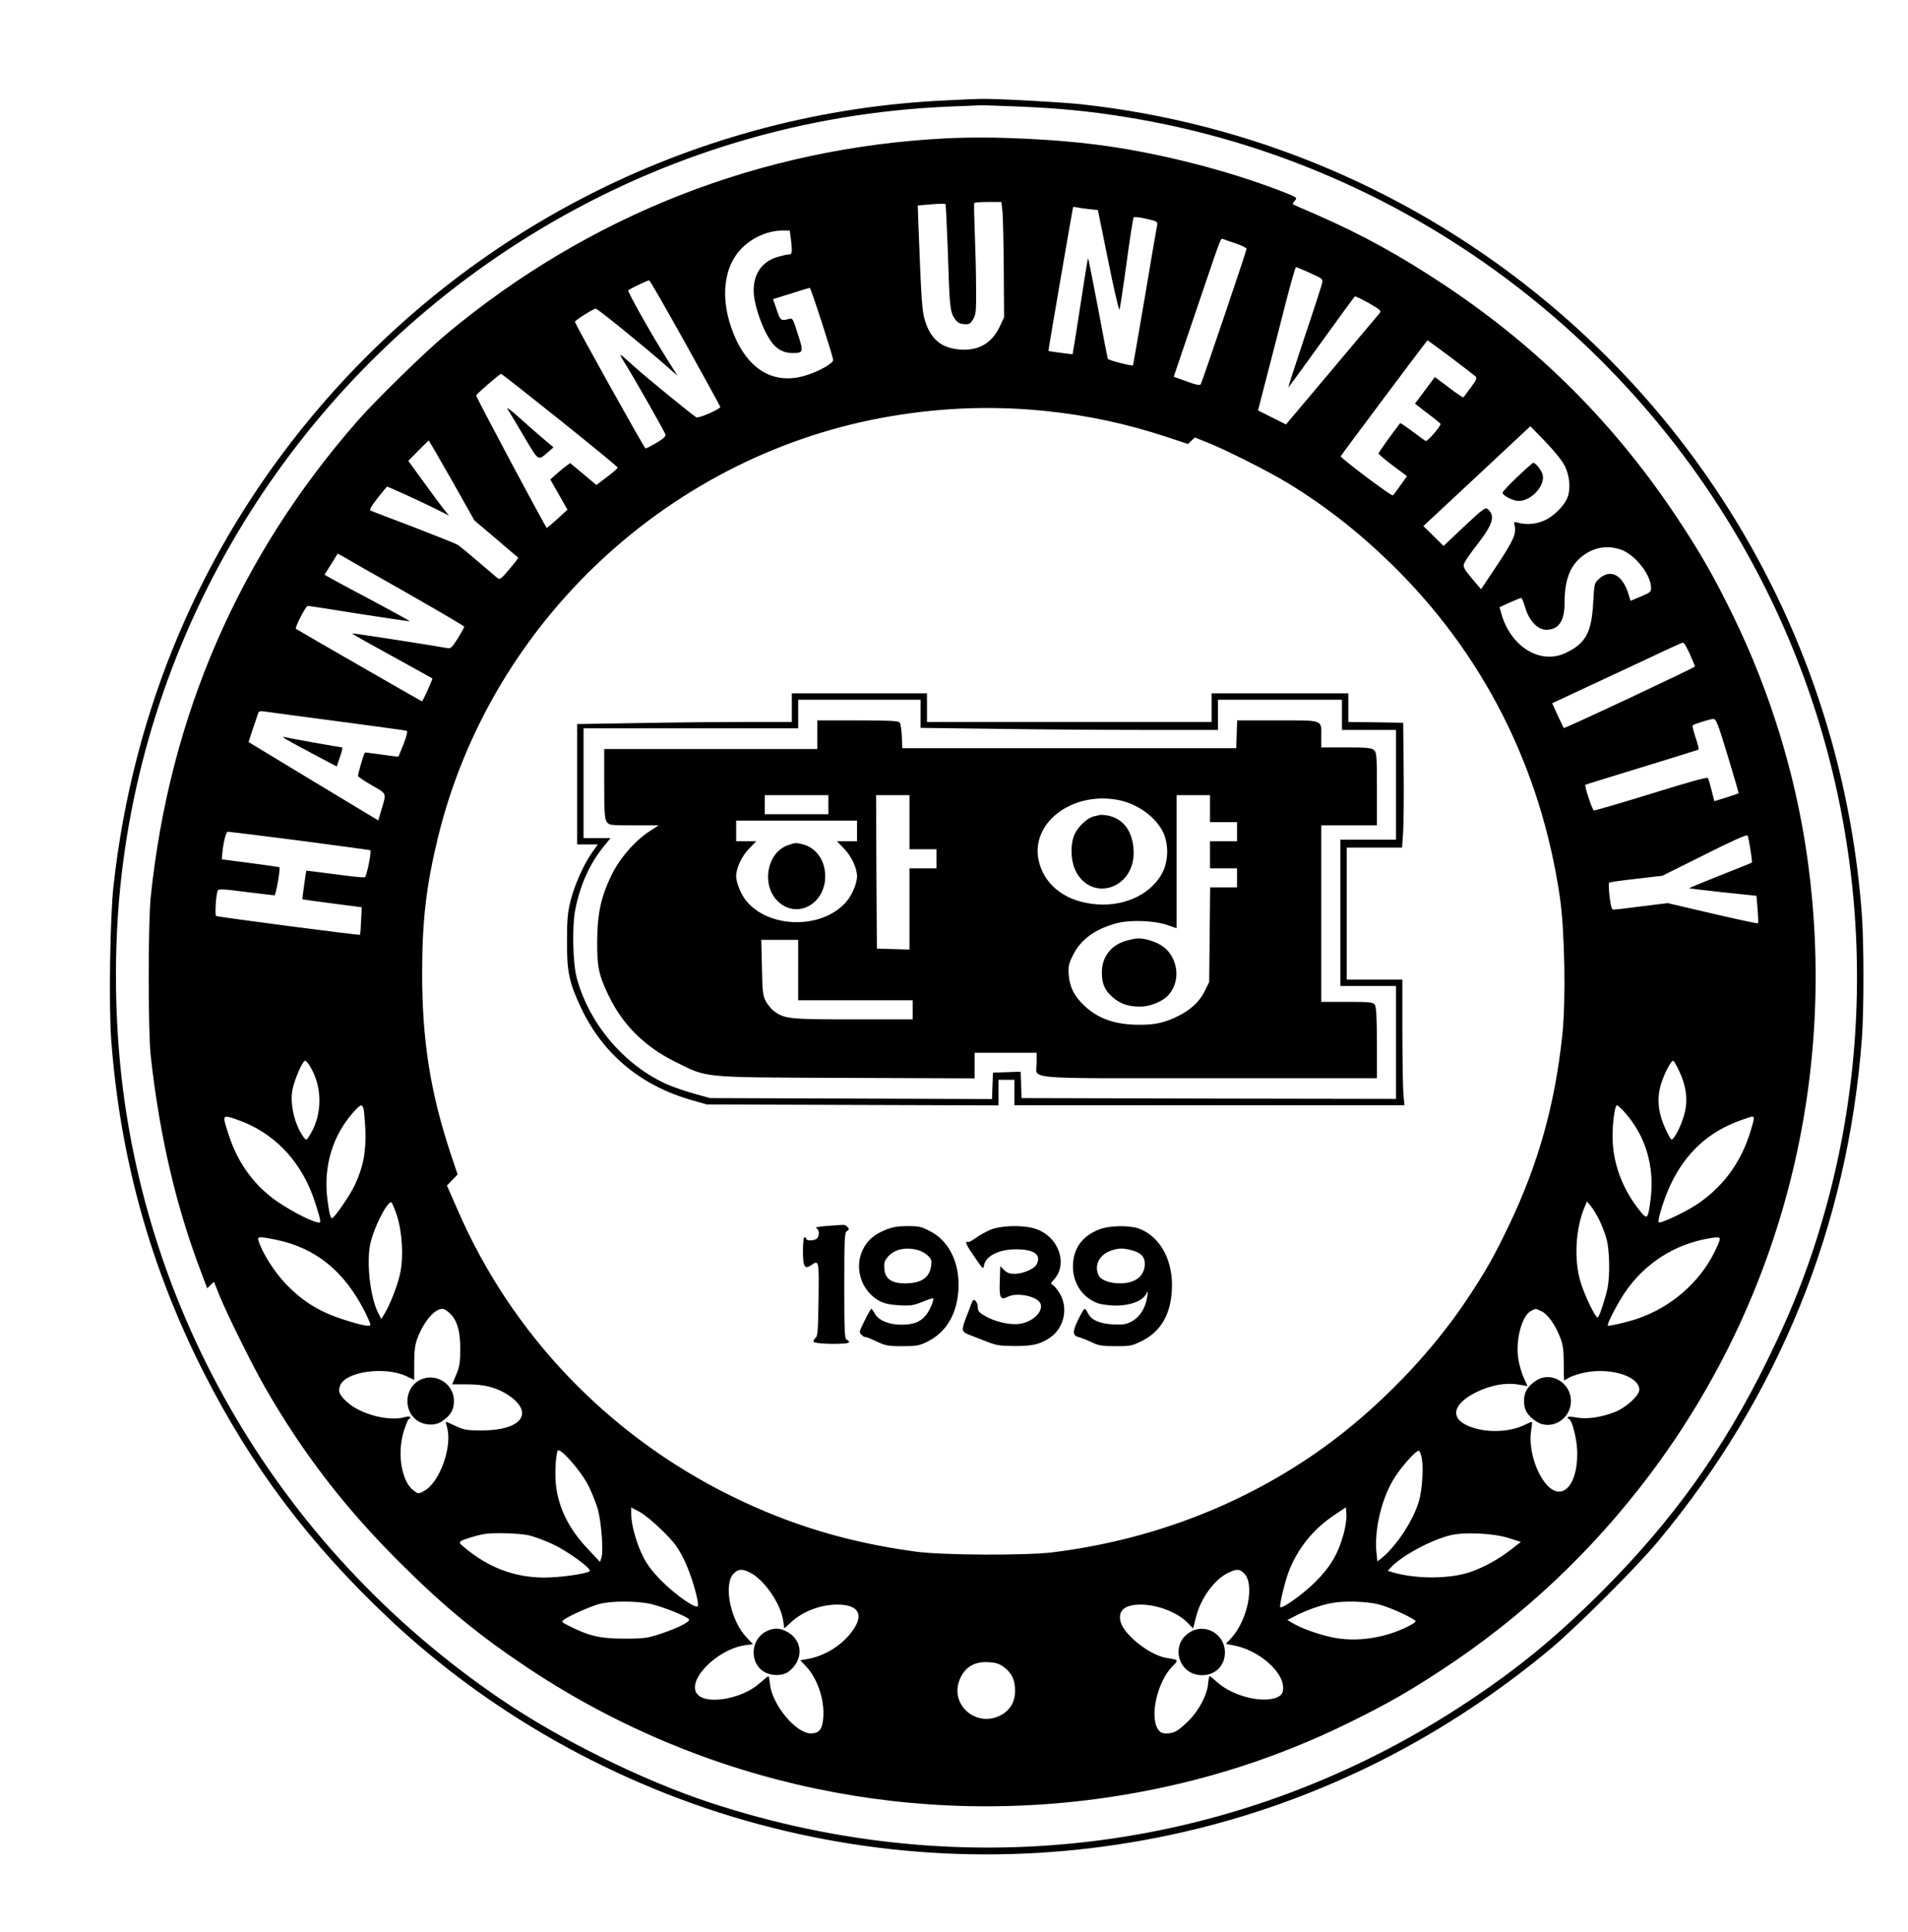 <?xml version="1.0" standalone="no"?>
<!DOCTYPE svg PUBLIC "-//W3C//DTD SVG 20010904//EN"
 "http://www.w3.org/TR/2001/REC-SVG-20010904/DTD/svg10.dtd">
<svg version="1.0" xmlns="http://www.w3.org/2000/svg"
 width="1200pt" height="1215pt" viewBox="0 0 1200 1215"
 preserveAspectRatio="xMidYMid meet">

<g transform="translate(0,1215) scale(0.1,-0.1)"
fill="#000000" stroke="none">
<path d="M5955 11519 c-1549 -69 -2996 -789 -3995 -1989 -698 -839 -1124
-1847 -1246 -2950 -22 -197 -30 -750 -15 -962 55 -746 246 -1435 582 -2098
299 -590 664 -1076 1164 -1547 668 -630 1513 -1091 2415 -1317 877 -221 1789
-222 2668 -6 814 201 1563 582 2222 1130 161 134 547 519 680 680 759 913
1191 1980 1280 3159 13 173 13 596 0 776 -110 1504 -817 2884 -1973 3849 -839
700 -1859 1134 -2943 1251 -135 14 -547 36 -629 33 -22 0 -116 -4 -210 -9z
m452 -39 c260 -11 445 -29 673 -66 1696 -272 3178 -1344 3979 -2876 635 -1213
790 -2640 430 -3963 -95 -347 -205 -637 -374 -980 -276 -562 -597 -1009 -1044
-1456 -289 -288 -524 -481 -846 -694 -1413 -936 -3138 -1164 -4760 -630 -427
141 -946 398 -1320 653 -704 480 -1284 1105 -1699 1831 -338 590 -564 1243
-661 1916 -67 463 -74 981 -19 1445 197 1673 1172 3173 2629 4047 787 472
1665 735 2580 773 99 4 185 7 190 8 6 1 114 -3 242 -8z"/>
<path d="M5950 11280 c-1164 -59 -2242 -481 -3140 -1229 -139 -116 -439 -409
-558 -544 -748 -852 -1185 -1856 -1304 -2997 -17 -167 -17 -843 0 -1000 56
-504 159 -947 320 -1368 l35 -93 22 21 21 20 33 -83 c50 -124 210 -446 291
-587 239 -414 500 -753 849 -1100 279 -278 499 -458 811 -665 1101 -729 2438
-1011 3747 -790 503 85 964 234 1415 456 239 118 364 190 572 326 509 333 946
744 1312 1230 836 1112 1189 2505 988 3898 -73 509 -231 1023 -460 1495 -124
254 -209 403 -360 630 -389 585 -869 1065 -1454 1454 -282 188 -518 318 -810
446 -80 34 -147 64 -149 66 -2 2 4 12 13 23 17 18 14 20 -86 59 -321 124 -723
229 -1085 282 -308 45 -726 65 -1023 50z m355 -462 c3 -35 7 -198 8 -363 l2
-300 -27 -58 c-50 -106 -134 -154 -252 -145 -116 10 -181 64 -218 180 -19 62
-23 116 -42 610 l-4 116 84 7 c47 4 87 5 90 2 3 -2 9 -135 15 -293 11 -353 14
-384 42 -426 18 -26 31 -34 60 -36 32 -3 39 1 57 30 18 30 20 49 19 193 0 88
-4 243 -8 345 -4 102 -6 188 -4 193 2 4 42 7 88 7 l83 0 7 -62z m545 17 l55
-6 65 -319 c35 -176 67 -314 71 -307 3 7 23 138 44 292 21 154 41 284 45 288
4 4 40 1 80 -9 70 -16 72 -17 67 -43 -3 -14 -38 -217 -77 -451 -40 -234 -73
-426 -74 -427 -6 -7 -156 32 -159 41 -2 6 -30 151 -62 323 -33 172 -60 311
-62 309 -2 -1 -24 -137 -49 -302 -25 -164 -47 -300 -48 -301 -2 -2 -150 18
-152 20 -2 2 152 896 155 905 1 1 11 0 24 -2 12 -3 47 -8 77 -11z m-1876 -187
c10 -85 8 -98 -12 -98 -10 0 -43 -7 -72 -16 -96 -28 -150 -104 -150 -210 0
-88 55 -248 114 -327 31 -43 77 -67 127 -67 73 0 74 4 37 119 -31 99 -33 102
-57 95 -50 -13 -53 -10 -76 58 l-23 67 113 35 c62 20 115 36 118 36 7 0 147
-433 147 -454 0 -21 -90 -72 -173 -97 -183 -57 -339 22 -433 216 -105 220 -97
443 21 573 65 73 169 121 261 122 l51 0 7 -52z m2799 -29 c37 -13 67 -28 67
-34 0 -12 -278 -833 -288 -851 -5 -9 -30 -4 -89 18 l-81 29 43 127 c24 70 86
253 138 407 118 347 114 338 130 332 6 -3 42 -16 80 -28z m467 -186 c78 -35
81 -37 75 -65 -4 -16 -53 -169 -111 -340 -57 -171 -103 -313 -101 -314 1 -1
94 126 206 282 113 157 208 287 212 290 4 2 43 -17 88 -42 73 -42 80 -48 68
-63 -8 -9 -143 -170 -301 -358 l-288 -342 -88 44 -88 44 64 248 c35 136 88
339 116 451 29 111 55 202 59 202 4 0 44 -16 89 -37z m-3929 -442 c120 -216
219 -396 219 -400 0 -14 -138 -74 -151 -65 -25 14 -319 255 -382 312 -113 102
-113 102 -60 17 56 -90 238 -411 248 -436 4 -12 -10 -26 -55 -53 -34 -20 -65
-36 -70 -36 -7 0 -441 778 -444 796 -1 9 114 82 131 83 11 1 305 -238 446
-362 l68 -60 -84 134 c-90 144 -232 397 -226 403 12 11 125 65 132 63 5 -1
107 -179 228 -396z m4812 -87 c78 -59 148 -113 156 -120 12 -11 8 -22 -29 -71
-24 -32 -45 -60 -46 -62 -2 -2 -29 16 -61 39 -32 24 -72 54 -89 67 l-30 22
-39 -52 c-21 -29 -49 -66 -62 -84 l-24 -31 80 -62 c45 -33 81 -63 81 -66 0
-17 -84 -113 -94 -107 -6 4 -44 31 -84 61 -40 30 -74 53 -76 51 -37 -46 -136
-184 -136 -190 0 -5 40 -39 89 -76 l90 -67 -41 -58 c-23 -33 -45 -61 -48 -63
-10 -6 -331 236 -328 246 4 9 542 728 546 729 1 0 67 -48 145 -106z m-5602
-395 c200 -160 364 -295 364 -299 0 -5 -30 -31 -67 -59 l-67 -51 -82 69 -83
69 -26 -19 c-14 -10 -42 -33 -62 -51 l-37 -33 54 -95 54 -95 -62 -57 c-34 -31
-65 -57 -68 -58 -6 0 -444 820 -444 833 0 8 146 135 156 136 4 1 170 -130 370
-290z m3069 55 c254 -27 492 -78 740 -159 l142 -47 21 21 22 20 75 -30 c115
-45 382 -180 505 -254 231 -140 442 -304 649 -505 583 -566 948 -1287 1067
-2105 30 -209 38 -645 15 -862 -47 -443 -152 -815 -338 -1203 -92 -192 -141
-278 -255 -451 -230 -348 -564 -693 -908 -941 -498 -358 -1082 -583 -1710
-660 -171 -20 -685 -18 -855 5 -424 57 -793 168 -1165 352 -771 381 -1378
1016 -1716 1795 l-68 155 34 35 33 35 -44 131 c-127 385 -178 705 -179 1124 0
343 25 557 100 866 333 1361 1469 2415 2850 2647 332 56 656 66 985 31z m3253
-347 c29 -60 36 -141 16 -194 -18 -47 -74 -107 -130 -138 -55 -30 -124 -38
-182 -22 -26 7 -27 6 -21 -18 12 -49 -8 -95 -109 -247 l-102 -153 -26 30 c-88
103 -92 111 -76 141 8 16 43 65 77 109 100 128 116 183 66 224 -14 12 -33 -2
-147 -109 l-130 -123 -63 62 -64 63 337 314 336 314 95 -98 c60 -63 105 -119
123 -155z m-7001 -88 l142 -252 136 -115 c74 -64 137 -117 139 -118 2 -2 -23
-35 -55 -73 -50 -59 -61 -68 -74 -57 -8 7 -62 53 -120 102 -58 50 -116 98
-130 107 -14 9 -140 59 -280 113 -140 53 -261 99 -268 103 -10 5 2 27 43 79
31 40 58 72 59 72 8 0 216 -95 298 -136 l92 -46 -35 43 c-19 24 -77 102 -128
173 l-93 128 63 64 c35 35 64 64 66 64 1 0 66 -113 145 -251z m7352 -435 c87
-30 186 -153 190 -236 1 -30 -3 -33 -64 -59 l-65 -27 -11 36 c-37 126 -113
168 -185 104 -32 -28 -32 -30 -39 -153 -10 -189 -49 -258 -178 -317 -158 -72
-343 44 -400 251 l-11 39 64 29 c36 16 68 29 72 29 5 0 16 -28 26 -62 24 -81
78 -138 131 -138 79 0 116 54 116 169 0 137 31 225 101 285 74 63 163 81 253
50z m-7641 -269 c202 -115 367 -212 367 -216 0 -4 -19 -38 -41 -74 -38 -59
-45 -65 -68 -60 -61 12 -594 95 -597 92 -2 -2 110 -65 249 -141 138 -76 254
-140 256 -142 4 -4 -60 -144 -65 -144 -4 0 -788 451 -793 456 -8 8 63 144 74
144 7 0 153 -22 325 -50 173 -27 315 -48 317 -46 2 1 -102 58 -229 126 -128
68 -250 133 -270 145 l-37 21 42 67 41 66 31 -17 c16 -10 195 -112 398 -227z
m8075 -388 c17 -39 32 -75 32 -78 0 -7 -820 -392 -825 -387 -1 2 -18 37 -38
79 l-35 77 307 143 c168 78 351 164 406 190 55 26 105 48 110 48 6 1 25 -32
43 -72z m-8508 -422 c234 -31 430 -58 437 -60 8 -3 2 -28 -18 -82 -17 -43 -32
-79 -33 -81 -2 -1 -49 5 -106 13 -57 8 -104 14 -105 13 -8 -10 -46 -140 -43
-148 2 -6 41 -32 88 -59 94 -54 91 -45 59 -153 l-20 -67 -408 246 -408 247 28
85 c16 47 31 92 34 100 4 9 15 11 38 7 17 -3 223 -30 457 -61z m8746 -217 c39
-128 70 -234 68 -236 -1 -2 -36 -14 -77 -27 l-75 -23 -17 67 c-9 37 -19 72
-23 78 -5 8 -116 -23 -357 -98 -192 -59 -355 -107 -361 -105 -10 4 -60 154
-53 161 2 2 162 51 354 110 193 59 353 109 357 111 4 3 -4 37 -18 76 -13 39
-21 74 -18 77 8 8 107 39 129 40 18 1 29 -26 91 -231z m-8981 -534 c242 -32
442 -59 444 -60 9 -7 -23 -166 -34 -170 -7 -3 -79 4 -161 15 -82 11 -162 21
-179 23 l-29 3 -13 -89 c-7 -49 -12 -90 -11 -91 2 -1 86 -13 188 -26 l185 -24
-4 -85 c-2 -47 -5 -86 -6 -88 -4 -5 -895 112 -906 118 -9 6 0 142 11 161 6 10
44 8 177 -10 92 -11 173 -21 179 -21 9 0 39 169 31 177 -2 1 -84 13 -183 26
l-179 23 3 35 c5 65 23 139 35 139 7 0 210 -25 452 -56z m9124 -57 c7 -43 11
-80 9 -81 -1 -2 -92 -38 -200 -81 -109 -43 -197 -80 -195 -81 1 -1 97 -12 213
-25 l211 -22 7 -85 c4 -46 5 -86 3 -88 -2 -3 -131 25 -286 61 l-282 66 -163
-20 c-89 -12 -170 -21 -178 -21 -12 0 -17 20 -25 83 -5 45 -6 84 -2 87 4 3 81
14 171 24 l163 19 265 132 c172 87 267 129 271 121 3 -6 12 -46 18 -89z
m-9060 -1361 c80 -129 80 -304 0 -433 -21 -34 -23 -35 -37 -17 -57 75 -90 208
-73 300 12 63 64 184 80 184 5 0 19 -15 30 -34z m8611 -29 c41 -86 54 -165 41
-239 -10 -59 -45 -145 -74 -182 -14 -19 -16 -18 -40 30 -57 112 -70 207 -41
305 18 61 63 149 76 149 5 0 22 -28 38 -63z m-8275 -234 c4 -10 10 -72 13
-139 5 -138 -14 -235 -68 -349 -29 -61 -128 -205 -141 -205 -11 0 -18 27 -30
120 -26 206 33 401 166 549 42 46 50 49 60 24z m7930 -24 c134 -148 193 -343
166 -551 -17 -130 -20 -132 -75 -62 -97 124 -154 269 -163 419 -6 90 11 235
27 235 4 0 24 -18 45 -41z m-8680 -66 c215 -90 371 -266 448 -508 40 -127 40
-128 9 -120 -54 12 -198 91 -274 148 -130 98 -223 230 -277 393 -40 120 -40
128 2 119 17 -4 59 -19 92 -32z m9495 20 c0 -10 -15 -61 -33 -115 -61 -176
-172 -320 -324 -421 -77 -51 -231 -123 -241 -113 -9 10 35 154 73 233 95 203
240 337 445 409 79 28 80 29 80 7z m-8534 -605 c34 -107 43 -261 21 -364 -16
-76 -63 -196 -98 -254 l-21 -34 -19 37 c-51 98 -76 323 -49 440 22 98 102 257
130 257 5 0 21 -37 36 -82z m7564 -33 c16 -33 37 -87 45 -120 18 -68 21 -224
6 -301 -12 -61 -49 -175 -61 -188 -12 -12 -86 140 -112 231 -39 139 -28 329
27 460 l16 38 25 -30 c14 -16 38 -57 54 -90z m-8323 -121 c248 -51 429 -198
557 -451 20 -40 36 -77 36 -83 0 -15 -53 -5 -165 31 -154 49 -257 112 -363
221 -75 77 -152 198 -176 276 -9 27 4 28 111 6z m9077 -6 c-3 -13 -18 -45 -32
-73 -95 -191 -272 -344 -480 -416 -59 -21 -184 -50 -190 -45 -7 8 54 127 103
202 125 187 314 310 535 347 62 11 72 8 64 -15z m-7979 -462 c43 -46 60 -111
60 -226 -1 -78 -5 -106 -26 -155 l-25 -60 96 0 c109 0 187 -21 259 -69 164
-112 80 -221 -169 -221 -93 0 -111 3 -164 28 -32 15 -60 27 -61 27 -2 0 1 -17
7 -37 34 -122 -48 -346 -144 -398 -37 -20 -37 -20 -65 1 -77 55 -107 232 -64
373 12 38 26 73 31 76 24 15 7 23 -27 13 -98 -27 -272 18 -357 93 -52 46 -62
70 -46 108 35 86 277 120 412 59 l53 -25 0 106 c1 86 5 117 23 163 42 104 106
178 156 178 10 0 33 -15 51 -34z m6861 18 c38 -18 84 -82 116 -163 18 -46 22
-76 23 -163 0 -60 1 -108 3 -108 1 0 13 7 25 14 12 8 49 22 82 30 164 43 365
-13 365 -103 0 -37 -85 -114 -156 -141 -90 -34 -172 -45 -238 -34 -51 10 -71
5 -46 -11 21 -13 50 -138 50 -214 0 -230 -119 -318 -219 -162 -57 88 -86 215
-71 306 4 28 7 51 5 53 -2 2 -20 -5 -42 -16 -106 -54 -270 -54 -375 -1 -100
51 -72 136 66 204 91 45 184 62 264 49 l59 -10 -24 53 c-13 29 -29 82 -34 118
-19 118 23 274 81 302 31 16 26 16 66 -3z m-5998 -1091 c22 -43 50 -112 62
-153 22 -83 36 -259 23 -303 l-9 -29 -74 79 c-116 122 -179 243 -201 384 -11
70 -6 198 8 236 11 27 142 -120 191 -214z m5245 161 c10 -65 1 -196 -19 -264
-35 -119 -137 -276 -230 -354 l-31 -25 -6 55 c-14 139 29 329 104 456 44 76
146 191 163 185 6 -2 15 -26 19 -53z m-4777 -449 c75 -74 98 -106 136 -182 43
-85 96 -265 87 -292 -8 -22 -134 65 -219 149 -61 60 -97 106 -123 157 -42 81
-77 204 -77 270 l0 44 53 -28 c28 -15 93 -68 143 -118z m4284 -22 c-34 -124
-83 -207 -180 -303 -73 -73 -206 -168 -218 -156 -7 8 27 153 52 220 55 146
154 269 285 357 l76 51 3 -46 c2 -26 -6 -80 -18 -123z m-5121 -8 c35 -9 101
-33 145 -54 99 -46 255 -160 234 -172 -31 -17 -187 -39 -283 -39 -190 0 -355
63 -510 194 -25 21 -28 27 -15 36 16 10 97 35 140 43 61 11 229 6 289 -8z
m6161 -17 l75 -24 -54 -42 c-82 -65 -178 -118 -266 -148 -129 -43 -333 -44
-479 -3 l-38 11 23 25 c66 70 247 168 367 198 89 23 277 14 372 -17z m-4772
-217 c90 -46 194 -198 208 -304 l7 -47 42 39 c75 69 186 111 291 111 127 0
167 -56 105 -151 -64 -99 -181 -174 -302 -193 l-36 -6 36 -38 c72 -76 117
-209 109 -320 -5 -76 -26 -102 -78 -102 -95 0 -245 182 -258 313 -2 26 -7 47
-9 47 -3 0 -27 -20 -55 -44 -104 -95 -321 -137 -387 -75 -85 80 112 288 298
314 l47 6 -40 42 c-103 108 -148 336 -81 403 29 29 54 30 103 5z m3107 -5 c67
-67 23 -290 -79 -404 l-36 -39 56 -11 c152 -31 304 -163 304 -264 0 -28 -6
-41 -23 -53 -82 -53 -289 -7 -394 89 -22 20 -43 36 -45 36 -3 0 -8 -22 -10
-50 -7 -70 -58 -166 -121 -229 -67 -66 -91 -80 -139 -81 -30 0 -41 6 -55 26
-54 83 -4 299 91 396 40 40 41 40 -39 53 -103 17 -261 141 -286 223 -21 73 22
112 125 112 106 0 232 -49 297 -116 l33 -34 18 72 c30 118 114 234 201 277 54
27 73 26 102 -3z m-3732 -192 c82 -19 242 -84 241 -99 0 -17 -74 -53 -174 -87
-88 -29 -106 -32 -230 -32 -149 -1 -224 16 -343 76 -57 28 -59 30 -39 44 39
27 166 83 222 98 75 20 234 20 323 0z m4579 -3 c64 -17 177 -66 227 -100 11
-7 0 -16 -45 -39 -149 -75 -330 -100 -480 -67 -87 19 -190 56 -243 88 l-34 20
54 28 c62 32 156 66 220 78 81 16 221 12 301 -8z m-2358 -394 c50 -38 70 -81
70 -148 1 -72 -33 -127 -96 -158 -151 -73 -313 69 -254 223 31 81 92 119 182
114 49 -3 69 -10 98 -31z"/>
<path d="M3191 9580 c9 -14 55 -91 103 -172 96 -162 88 -157 154 -100 l33 29
-58 49 c-32 27 -101 87 -153 134 -52 47 -88 74 -79 60z"/>
<path d="M4980 7700 l0 -90 -298 0 c-164 0 -468 -3 -675 -7 l-377 -6 0 -379 0
-378 65 0 65 0 -35 -49 c-52 -72 -112 -206 -137 -307 -18 -73 -22 -118 -22
-254 -1 -191 13 -258 89 -419 140 -294 379 -491 706 -582 l84 -24 918 -3 917
-3 0 81 0 80 50 0 50 0 0 -80 0 -80 1226 0 1227 0 -7 77 c-3 42 -6 219 -6 395
l0 318 -175 0 -175 0 0 415 0 415 174 0 174 0 7 103 c3 56 5 233 3 392 l-3
290 -172 3 -173 2 0 90 0 90 -430 0 -430 0 0 -90 0 -90 -895 0 -895 0 0 90 0
90 -425 0 -425 0 0 -90z m810 -38 l0 -89 473 -6 c259 -4 680 -7 935 -7 l462 0
0 95 0 95 390 0 390 0 0 -95 0 -95 170 0 170 0 0 -345 0 -345 -175 0 -175 0 0
-460 0 -460 175 0 175 0 0 -355 0 -355 -1177 2 -1178 3 -3 83 -3 83 -87 -3
-87 -3 -3 -83 -3 -83 -887 3 -887 3 -96 27 c-53 14 -130 41 -170 58 -268 117
-492 378 -571 668 -26 95 -31 327 -9 437 31 152 90 284 177 391 l44 54 -85 0
-85 0 0 345 0 345 675 0 675 0 0 90 0 90 385 0 385 0 0 -88z"/>
<path d="M5140 7530 l0 -90 -670 0 -670 0 0 -218 c0 -181 3 -221 16 -240 15
-21 21 -22 171 -22 l156 0 -59 -38 c-92 -60 -188 -171 -239 -277 -65 -134 -88
-240 -89 -410 -1 -167 9 -215 74 -350 87 -180 226 -317 415 -411 210 -104 151
-98 1078 -102 l807 -3 0 81 0 80 195 0 195 0 0 -62 c1 -109 -122 -98 1084 -98
l1056 0 0 223 c-1 169 -4 226 -14 240 -12 15 -33 17 -175 17 l-161 0 0 555 0
555 175 0 175 0 0 228 c0 209 -2 230 -18 245 -16 14 -43 17 -175 17 l-157 0 0
66 c0 111 19 104 -275 104 l-254 0 -3 -87 -3 -88 -1050 0 -1050 0 -3 75 c-2
41 -8 80 -14 87 -8 10 -69 13 -264 13 l-254 0 0 -90z m70 -440 l0 -60 -200 0
-200 0 0 60 0 60 200 0 200 0 0 -60z m510 -110 l0 -170 85 0 85 0 0 -60 0 -60
-85 0 -85 0 0 -255 0 -256 -102 3 -103 3 -3 483 -2 482 105 0 105 0 0 -170z
m1890 85 l0 -85 85 0 85 0 0 -60 0 -60 -85 0 -85 0 0 -85 0 -85 85 0 85 0 0
-60 0 -60 -84 0 -85 0 -3 -297 -3 -298 -28 -57 c-32 -66 -87 -117 -167 -157
-84 -42 -146 -56 -250 -55 -145 1 -251 37 -337 117 -65 60 -94 116 -101 192
-4 59 -2 72 27 130 49 99 141 165 280 201 85 21 233 15 314 -13 l57 -20 0 419
0 418 105 0 105 0 0 -85z m-579 55 c121 -23 239 -107 285 -205 33 -70 33 -170
0 -242 -64 -137 -230 -222 -411 -210 -192 12 -331 112 -370 266 -62 239 201
446 496 391z m-1641 -195 l0 -65 -63 0 -63 0 47 -49 c45 -47 79 -120 79 -171
0 -48 -34 -126 -75 -169 -152 -163 -469 -159 -616 7 -36 41 -69 119 -69 162 0
51 34 124 79 171 l47 49 -63 0 -63 0 0 65 0 65 380 0 380 0 0 -65z m-370 -875
l0 -190 360 0 360 0 0 -60 0 -60 -373 0 c-398 0 -432 3 -497 50 -17 12 -40 40
-53 63 -20 38 -22 59 -25 215 l-4 172 116 0 116 0 0 -190z"/>
<path d="M7088 6236 c-99 -27 -158 -101 -158 -201 0 -72 18 -113 69 -157 48
-41 98 -58 172 -58 61 0 140 32 176 71 57 62 68 155 28 235 -28 55 -71 89
-141 110 -56 17 -84 17 -146 0z"/>
<path d="M6915 7025 c-5 -2 -22 -6 -37 -9 -39 -9 -98 -64 -119 -111 -29 -63
-26 -168 7 -233 42 -85 126 -126 212 -103 91 25 151 111 152 215 0 133 -63
222 -170 239 -19 3 -39 4 -45 2z"/>
<path d="M4955 6835 c-134 -47 -169 -256 -59 -356 119 -109 294 -13 294 161 0
98 -55 177 -138 200 -46 12 -48 12 -97 -5z"/>
<path d="M5200 4441 c-49 -4 -78 -9 -67 -13 20 -8 23 -48 5 -66 -14 -14 -68
-16 -68 -2 0 6 -4 10 -10 10 -6 0 -10 -36 -10 -89 0 -97 11 -115 53 -86 48 33
48 31 45 -216 -3 -197 -5 -232 -19 -242 -9 -7 -14 -18 -12 -24 6 -16 223 -19
223 -3 0 6 -7 13 -15 16 -13 5 -15 52 -15 340 0 303 2 334 17 343 14 8 15 12
4 25 -7 9 -21 15 -30 14 -9 -1 -54 -4 -101 -7z"/>
<path d="M5566 4415 c-67 -27 -109 -64 -137 -118 -61 -117 -12 -269 105 -329
28 -15 66 -23 122 -26 69 -4 89 -1 144 21 35 15 66 25 68 22 9 -8 -21 -77 -46
-107 -35 -42 -79 -58 -154 -58 -78 0 -142 27 -166 70 -9 16 -19 30 -22 30 -3
0 -22 -33 -42 -74 -36 -73 -37 -74 -17 -92 10 -9 19 -14 19 -11 0 3 30 -8 68
-26 61 -29 75 -32 167 -32 89 0 106 3 157 28 119 59 187 173 196 329 9 165
-58 304 -177 365 -56 30 -71 33 -144 33 -63 0 -95 -6 -141 -25z m208 -126 c21
-6 50 -22 63 -36 22 -21 24 -30 19 -66 -12 -73 -63 -107 -164 -107 -85 0 -126
29 -130 92 -3 39 1 51 25 78 40 45 112 60 187 39z"/>
<path d="M6229 4417 c-30 -13 -72 -36 -91 -51 -20 -14 -40 -26 -44 -25 -30 5
-23 -11 46 -111 40 -58 45 -62 48 -40 9 62 95 105 207 104 112 -1 156 -35 124
-96 -15 -27 -85 -58 -137 -58 -32 0 -49 6 -67 24 l-24 24 -3 -92 c-4 -109 3
-124 51 -100 60 30 191 1 206 -46 16 -50 -52 -114 -134 -125 -60 -8 -156 14
-218 51 -35 20 -43 30 -43 53 0 16 -7 34 -15 41 -12 10 -16 7 -25 -16 -6 -16
-22 -60 -37 -97 -28 -75 -26 -82 29 -103 18 -7 65 -25 103 -40 61 -24 84 -28
175 -28 114 -1 162 11 223 52 89 60 117 184 63 277 -15 24 -34 49 -44 54 -16
9 -15 11 5 33 95 101 28 279 -121 323 -78 23 -210 19 -277 -8z"/>
<path d="M6915 4420 c-110 -43 -166 -121 -167 -233 0 -108 60 -197 159 -233
21 -7 71 -13 111 -14 87 0 164 28 188 69 15 26 15 26 9 -14 -10 -69 -46 -126
-95 -153 -39 -21 -55 -23 -121 -20 -86 5 -136 28 -157 71 -7 15 -16 27 -21 27
-4 0 -22 -32 -41 -70 -37 -77 -35 -100 11 -110 13 -4 47 -17 74 -30 43 -21 65
-25 151 -25 96 0 104 2 170 35 123 63 185 180 185 351 0 169 -83 309 -210 354
-61 21 -184 19 -246 -5z m200 -131 c59 -15 85 -41 85 -85 0 -78 -59 -124 -156
-124 -64 0 -118 20 -133 48 -32 61 1 131 74 157 49 17 74 18 130 4z"/>
<path d="M9543 9151 c-51 -48 -93 -93 -93 -99 0 -18 66 -52 101 -52 79 0 165
92 152 162 -5 27 -45 78 -60 78 -4 -1 -50 -41 -100 -89z"/>
<path d="M1805 7498 c22 -13 101 -56 177 -96 l136 -72 20 60 c12 33 18 60 14
60 -11 0 -345 60 -367 66 -11 3 -2 -5 20 -18z"/>
<path d="M2642 3473 c-97 -48 -108 -192 -19 -255 45 -32 114 -35 156 -6 55 37
76 73 76 128 0 109 -115 181 -213 133z"/>
<path d="M9660 3468 c-54 -37 -75 -73 -75 -128 0 -55 21 -91 75 -127 92 -63
220 10 220 127 0 117 -128 190 -220 128z"/>
<path d="M4820 1892 c-103 -51 -108 -206 -8 -258 45 -24 112 -22 146 3 96 71
94 194 -4 250 -47 27 -87 29 -134 5z"/>
<path d="M7486 1888 c-130 -76 -77 -272 74 -272 84 0 144 60 144 144 0 113
-122 185 -218 128z"/>
</g>
</svg>
